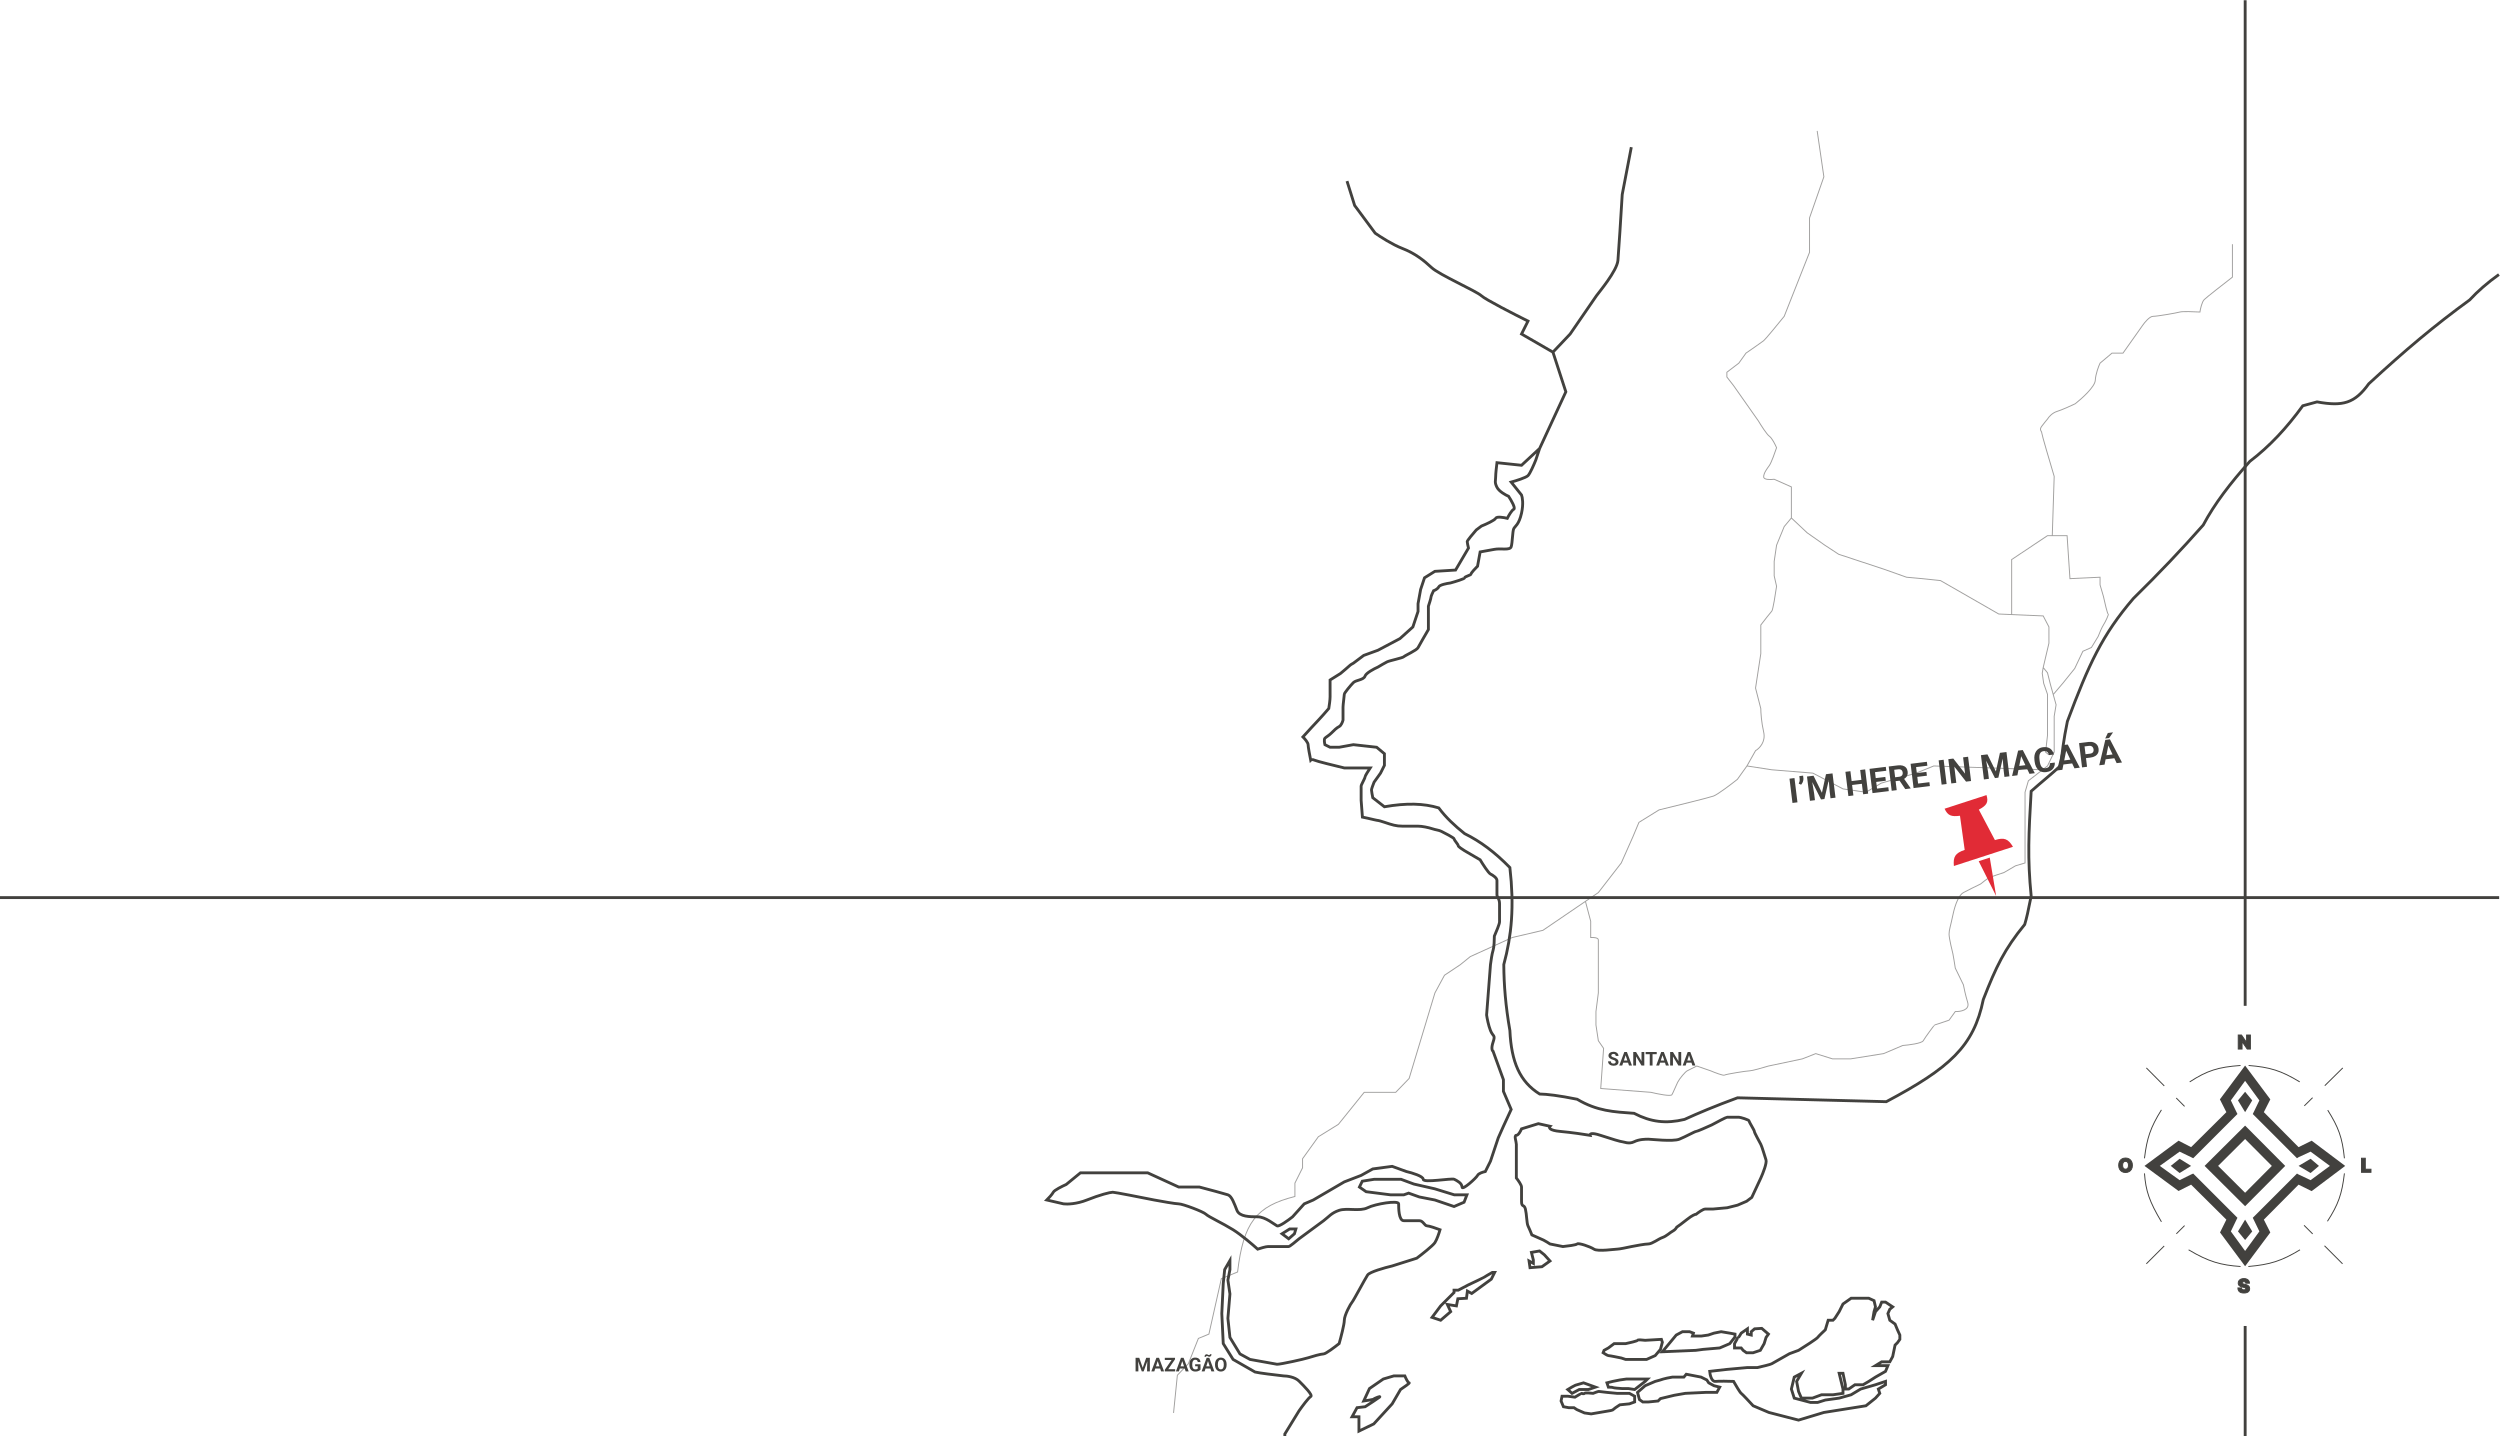 <svg width="2616" height="1503" viewBox="0 0 2616 1503" fill="none" xmlns="http://www.w3.org/2000/svg">
<path d="M2349.34 1502.66V1387.5M2615.11 939.252H1328.05H1167.17H1086.73H724.747H684.527H523.645H443.204H121.441H0M2349.34 0.242V47.193V234.995V281.945V375.846V751.45V1052.5" stroke="#42413E" stroke-width="3"/>
<path d="M1611.07 469.27L1607.01 481.451C1605.21 485.963 1601.06 495.528 1598.89 497.694C1596.73 499.859 1586.26 503.108 1581.3 504.461L1592.13 517.997C1593.03 520.253 1594.29 527.201 1592.13 536.946C1589.42 549.128 1585.36 550.481 1584 553.188C1582.65 555.895 1582.65 568.077 1581.3 572.138C1579.94 576.198 1570.47 573.491 1563.7 574.845C1558.29 575.928 1551.52 577.101 1548.81 577.552L1546.11 592.441C1543.85 594.697 1539.34 599.479 1539.34 600.562C1539.34 601.915 1532.57 603.269 1532.57 604.622C1532.57 605.705 1522.64 608.683 1517.68 610.036C1514.07 610.488 1506.58 611.931 1505.5 614.097C1504.42 616.263 1501.44 617.707 1500.09 618.158C1499.18 619.962 1497.38 623.842 1497.38 624.925C1497.38 626.008 1495.57 631.693 1494.67 634.4V647.935V658.764C1491.51 664.178 1484.93 675.547 1483.84 677.713C1482.49 680.42 1470.31 685.834 1468.95 687.188C1467.6 688.541 1454.07 691.248 1451.36 692.602C1449.19 693.685 1444.14 696.662 1441.88 698.016C1437.82 699.821 1429.43 704.242 1428.35 707.49C1427 711.551 1418.87 711.551 1416.17 714.258C1413.46 716.965 1406.69 725.086 1406.69 726.44C1406.69 727.793 1405.34 737.268 1405.34 739.975C1405.34 742.141 1405.34 749.901 1405.34 753.51C1404.89 755.315 1403.44 759.195 1401.28 760.278C1398.57 761.632 1395.86 764.339 1393.16 767.046C1390.45 769.753 1387.74 771.106 1386.39 772.46C1385.31 773.543 1385.94 777.423 1386.39 779.227L1391.8 781.935H1401.28L1416.17 779.227L1440.53 781.935L1448.65 788.702V800.884L1444.59 809.005L1437.82 818.48C1436.92 820.736 1435.12 825.518 1435.12 826.601C1435.12 827.684 1436.02 832.466 1436.47 834.722L1448.65 844.197C1471.66 840.182 1489.74 840.634 1505.5 845.392C1513.03 855.503 1522.07 863.916 1532.57 872.301C1549.23 880.535 1564.28 891.8 1579.94 907.813C1584.61 948.397 1581.85 978.727 1573.57 1009.33C1573.71 1030.95 1575.49 1052.72 1579.94 1078.36C1581.45 1111.37 1590.4 1131.91 1611.07 1144.78C1618.55 1144.89 1631.37 1146.4 1650.33 1150.25C1671.38 1162.75 1688.71 1163.44 1709.88 1164.98C1727.6 1174.23 1743.36 1175.99 1762.67 1171.35C1776.61 1164.96 1794.85 1157.27 1818.16 1148.74L1973.82 1152.8C2039.82 1117.65 2065.38 1095.08 2075.33 1045.87C2088.79 1011.35 2097.47 993.264 2118.65 967.368C2120.72 960.484 2122.22 953.737 2125.41 937.59C2121.49 897.713 2122.81 872.718 2125.41 827.954C2136.74 817.866 2146.69 810.091 2156.5 800.884C2157.66 788.35 2159.34 773.989 2163.31 754.864C2185.81 694.771 2199.83 664.213 2232.34 626.279C2259.71 599.428 2282.69 575.106 2305.43 549.434C2317.37 527.007 2333.74 505.731 2354.21 482.805C2375.21 466.822 2392.95 447.558 2409.65 424.603L2424.54 420.543C2451.71 425.448 2463.94 422.051 2478.68 401.593C2516.86 366.358 2547.52 340.578 2584.26 313.83C2592.76 304.647 2602.83 295.88 2614.87 287.259M1611.07 469.27L1592.13 486.865L1566.41 484.158C1565.96 487.768 1565.05 495.799 1565.05 499.047C1565.05 503.108 1563.7 504.461 1566.41 509.875C1568.57 514.207 1575.43 517.997 1578.59 519.35C1581.3 523.411 1586.17 531.803 1584 532.885C1581.84 533.968 1578.59 539.653 1577.24 542.36C1573.63 541.458 1566.14 540.194 1565.05 542.36C1563.97 544.526 1554.68 548.677 1550.17 550.481L1544.75 554.542C1541.59 558.151 1535.28 565.641 1535.28 566.724C1535.28 567.806 1536.18 571.687 1536.63 573.491L1523.1 596.501L1501.44 597.855L1490.61 604.622L1486.55 616.804L1483.84 631.693V639.814L1478.43 656.056L1464.89 668.238L1441.88 680.42L1427 685.834L1416.17 693.955C1415.26 694.406 1413.19 695.579 1412.11 696.662C1411.02 697.745 1405.34 702.528 1402.63 704.783L1391.8 711.551C1391.8 712.905 1391.8 716.424 1391.8 719.672C1391.8 723.733 1391.8 725.086 1391.8 729.147C1391.8 732.395 1390.9 738.622 1390.45 741.329C1387.74 744.487 1381.79 751.345 1379.62 753.51C1377.46 755.676 1367.89 766.143 1363.38 771.106C1365.18 772.911 1368.79 777.062 1368.79 779.227C1368.79 781.393 1370.6 790.958 1371.5 795.47C1371.95 795.019 1373.4 794.387 1375.56 795.47C1377.73 796.553 1397.22 801.335 1406.69 803.591H1433.76C1431.96 806.298 1428.35 811.983 1428.35 813.066C1428.35 814.419 1424.29 821.187 1424.29 822.54C1424.29 823.623 1424.29 832.917 1424.29 837.429L1425.64 855.025C1427.9 855.476 1433.49 856.649 1437.82 857.732C1443.24 859.086 1440.53 857.732 1448.65 860.439C1456.77 863.146 1460.83 864.5 1467.6 864.5C1474.37 864.5 1479.78 864.5 1483.84 864.5C1487.9 864.5 1494.67 865.853 1498.73 867.207C1502.79 868.56 1505.5 868.56 1508.21 869.914C1510.91 871.267 1521.74 876.681 1521.74 878.035C1521.74 879.389 1525.8 883.449 1525.8 884.803C1525.8 885.885 1530.31 888.863 1532.57 890.217L1548.81 899.691C1551.52 904.203 1557.48 913.497 1559.64 914.58C1562.35 915.934 1566.41 918.641 1566.41 921.348C1566.41 924.055 1566.41 933.53 1566.41 936.237C1566.41 938.944 1569.12 940.297 1569.12 945.711C1569.12 951.125 1569.12 961.954 1569.12 964.661C1569.12 966.826 1565.51 975.489 1563.7 979.55C1563.7 983.159 1563.43 991.19 1562.35 994.438C1561.26 997.687 1560.09 1005.72 1559.64 1009.33L1555.58 1062.11C1556.03 1065.27 1557.48 1072.94 1559.64 1078.36C1562.35 1085.12 1565.05 1082.42 1562.35 1090.54C1560.18 1097.04 1561.45 1099.56 1562.35 1100.01L1573.18 1129.79V1141.97L1581.3 1160.92L1573.18 1178.52L1567.76 1190.7L1559.64 1215.06L1554.23 1225.89C1551.97 1226.34 1547.19 1227.79 1546.11 1229.95C1544.75 1232.66 1529.86 1246.19 1529.86 1242.13C1529.86 1238.07 1524.45 1235.37 1521.74 1234.01C1519.03 1232.66 1489.26 1238.07 1489.26 1234.01C1489.26 1230.76 1477.53 1227.25 1471.66 1225.89L1456.77 1220.48L1436.47 1223.18L1424.29 1229.95L1406.69 1236.72L1374.21 1255.67L1364.73 1259.73L1352.55 1273.27C1348.04 1276.87 1338.47 1283.82 1336.31 1282.74C1333.6 1281.39 1324.13 1273.27 1316.01 1273.27C1307.88 1273.27 1297.06 1273.26 1294.35 1266.5C1291.64 1259.73 1288.94 1251.61 1284.87 1250.26C1281.63 1249.17 1263.67 1244.39 1255.1 1242.13H1233.44L1200.96 1227.25C1193.74 1227.25 1177.95 1227.25 1172.53 1227.25C1167.12 1227.25 1142.3 1227.25 1130.57 1227.25L1115.68 1239.43C1111.62 1241.23 1103.23 1245.38 1102.15 1247.55C1101.07 1249.71 1097.19 1253.86 1095.38 1255.67L1112.98 1259.73C1116.59 1260.18 1126.51 1260 1137.34 1255.67C1150.88 1250.26 1161.7 1247.55 1164.41 1247.55C1166.58 1247.55 1194.19 1252.96 1207.72 1255.67C1214.94 1257.02 1230.19 1259.73 1233.44 1259.73C1237.5 1259.73 1259.16 1267.85 1261.87 1270.56C1264.57 1273.27 1279.46 1280.03 1290.29 1286.8C1298.95 1292.21 1311.04 1302.59 1316.01 1307.1C1318.71 1306.2 1324.67 1304.4 1326.83 1304.4C1329.54 1304.4 1347.14 1304.4 1348.49 1304.4C1349.57 1304.4 1356.16 1298.98 1359.32 1296.27C1366.09 1291.31 1380.7 1280.57 1385.04 1277.33C1390.45 1273.27 1393.16 1269.2 1401.28 1266.5C1409.4 1263.79 1422.93 1267.85 1431.06 1263.79C1439.18 1259.73 1463.54 1255.67 1463.54 1259.73C1463.54 1263.79 1463.54 1277.33 1468.95 1277.33C1474.37 1277.33 1481.14 1277.33 1485.2 1277.33C1489.26 1277.33 1490.61 1282.74 1493.32 1282.74C1495.48 1282.74 1503.24 1285.45 1506.85 1286.8C1505.95 1289.96 1503.6 1297.09 1501.44 1300.34C1499.27 1303.58 1487.9 1312.52 1482.49 1316.58L1456.77 1324.7C1449.1 1326.5 1433.22 1330.93 1431.06 1334.17C1428.35 1338.23 1416.17 1361.24 1414.81 1362.6C1413.46 1363.95 1406.69 1376.13 1406.69 1381.55C1406.69 1385.88 1403.08 1399.59 1401.28 1405.91C1396.77 1409.52 1387.2 1416.74 1385.04 1416.74C1382.33 1416.74 1372.85 1419.45 1368.79 1420.8C1364.73 1422.15 1340.37 1427.57 1336.31 1427.57L1308 1422.5L1297.5 1416.74L1287 1399.5L1284.87 1379.5L1287 1354L1284.87 1339.5L1287 1328.5V1319L1281.5 1328.5L1280 1343L1278.5 1374.5L1280 1405.91L1290.29 1422.5L1313.3 1435.69C1317.63 1436.77 1334.96 1438.85 1343.08 1439.75C1346.69 1439.75 1354.99 1440.83 1359.32 1445.16C1364.73 1450.58 1374.21 1460.05 1371.5 1461.41C1369.33 1462.49 1362.48 1471.78 1359.32 1476.29L1344.43 1500.56V1502.66M1611.07 469.27L1638.5 410L1625 368.5M1625 368.5L1643 349.5C1651.33 337.333 1668.5 312.3 1670.5 309.5C1673 306 1692 283.5 1693 272.5C1693.8 263.7 1696.33 222.833 1697.5 203.5L1707 154M1625 368.5L1592.13 349.5L1598.89 336C1584.46 328.833 1554.5 313.5 1550.17 309.5C1544.75 304.5 1506 287.5 1498 280C1490 272.5 1480.5 265 1467.5 260C1457.1 256 1444.17 247.667 1439 244L1417.5 215L1409.5 189.5M1609.72 1175.81L1621.9 1178.52C1620.55 1179.87 1620.82 1182.85 1632.73 1183.93C1644.64 1185.01 1658.45 1187.09 1663.86 1187.99C1663.41 1186.64 1664.95 1184.74 1674.69 1187.99C1686.87 1192.05 1696.35 1194.76 1697.7 1194.76C1699.05 1194.76 1704.47 1197.47 1709.88 1194.76C1715.3 1192.05 1722.06 1192.05 1724.77 1192.05C1727.48 1192.05 1750.49 1194.76 1757.26 1192.05C1764.02 1189.35 1773.5 1183.93 1774.85 1183.93C1775.93 1183.93 1786.13 1179.42 1791.09 1177.16C1796.06 1174.46 1806.25 1169.04 1807.34 1169.04C1808.69 1169.04 1818.16 1169.04 1819.52 1169.04C1820.87 1169.04 1830.35 1171.75 1830.35 1173.1C1830.35 1174.46 1835.76 1182.58 1835.76 1183.93C1835.76 1185.29 1841.17 1194.76 1842.53 1197.47C1843.88 1200.17 1846.59 1209.65 1847.94 1213.71C1849.02 1216.96 1844.78 1227.7 1842.53 1232.66L1833.05 1252.96L1827.64 1257.02L1818.16 1261.08L1807.34 1263.79L1792.45 1265.14C1790.64 1265.14 1786.49 1265.14 1784.33 1265.14C1782.16 1265.14 1777.11 1268.75 1774.85 1270.56C1773.95 1270.56 1770.79 1271.64 1765.38 1275.97C1759.96 1280.3 1755.9 1283.19 1754.55 1284.09C1754.1 1285 1752.65 1287.07 1750.49 1288.15C1747.78 1289.51 1743.72 1293.57 1739.66 1294.92C1735.6 1296.27 1728.83 1301.69 1724.77 1301.69C1721.52 1301.69 1711.69 1303.49 1707.18 1304.4C1703.11 1305.3 1694.45 1307.1 1692.29 1307.1C1689.58 1307.1 1671.98 1309.81 1667.92 1307.1C1663.86 1304.4 1651.68 1300.34 1650.33 1301.69C1649.24 1302.77 1639.95 1303.95 1635.44 1304.4L1621.9 1301.69C1620.55 1300.79 1617.3 1298.71 1615.14 1297.63C1612.97 1296.55 1606.11 1293.57 1602.95 1292.21C1602.05 1289.96 1599.98 1284.91 1598.89 1282.74C1597.54 1280.03 1597.54 1270.56 1596.19 1265.14C1594.83 1259.73 1592.13 1263.79 1592.13 1257.02C1592.13 1250.26 1592.13 1244.84 1592.13 1242.13C1592.13 1239.97 1588.52 1234.92 1586.71 1232.66C1586.71 1230.4 1586.71 1224.81 1586.71 1220.48C1586.71 1215.06 1586.71 1206.94 1586.71 1205.59C1586.71 1204.24 1586.71 1200.17 1586.71 1197.47C1586.71 1194.76 1584 1187.99 1586.71 1187.99C1588.88 1187.99 1591.22 1183.48 1592.13 1181.23L1609.72 1175.81ZM1429.5 1247L1455 1250.26H1468.95L1474 1248.5L1485.2 1252.5L1501.44 1255.67L1521.5 1262.5L1532 1258L1535 1250.26H1521.74L1501.44 1244L1479.5 1239L1466 1234.01H1452.5H1438L1425.5 1236L1422.5 1242.13L1429.5 1247ZM1341.5 1291L1349.5 1286H1356L1354.5 1291L1348.49 1296.27L1341.5 1291ZM1507.5 1381.5L1498.5 1378.5L1507.5 1366.5L1521.5 1352.5V1350H1526L1536.5 1344.5C1541.83 1342 1552.6 1336.9 1553 1336.5C1553.4 1336.1 1558.83 1333 1561.5 1331.5H1564L1560.5 1338.5L1540 1353.5L1535.5 1351L1534.5 1358.5L1525.5 1359L1524 1366.5L1514.5 1365L1518 1372.5L1507.5 1381.5ZM1600 1319.5L1601 1326.5L1613.5 1325.5L1621.9 1319.5L1616 1313L1611 1309L1602.5 1310.5L1604.5 1318.5V1322L1600 1319.5ZM1943.5 1358.5H1937L1928.5 1364.5L1924.5 1372.5L1920 1379.5L1918 1381.5H1913L1910 1391.5C1907.83 1393.5 1903.2 1397.9 1902 1399.5C1900.8 1401.1 1888.17 1409.17 1882 1413L1872.5 1416.5C1866.83 1419.67 1855.2 1426.2 1854 1427C1852.8 1427.8 1843.5 1430 1839 1431H1828.5L1806.5 1433L1789 1435C1789.33 1438.67 1791 1445.9 1795 1445.5C1799 1445.1 1809.33 1445.33 1814 1445.5C1816.17 1449.33 1820.8 1457.2 1822 1458C1823.2 1458.8 1830.83 1467 1834.5 1471L1851 1478L1882 1486L1908.5 1478L1952.5 1471L1962.5 1463L1967 1458L1965.5 1453.5L1973 1449V1445.5L1962.5 1449L1947 1453.5L1937 1459.5L1924.5 1463L1910 1465L1902 1467.5H1894.5L1877.5 1463L1874.5 1453.5L1877.5 1441L1885 1437L1880 1445.5L1882 1456L1885 1463H1896.5L1906 1459.5H1918L1928.5 1458V1453.5L1924.5 1437H1928.5L1931 1449V1453.5H1934.5L1941 1449H1949.5L1955.5 1445.5L1962.5 1441L1973 1435L1975.5 1429H1969H1962.5L1969 1425H1975.5H1977.5L1980.5 1419.5L1983 1407.5L1985.5 1405L1988 1401.5V1397L1985.5 1391.5L1983 1385.5L1977.5 1381.5L1975.5 1374.5L1977.5 1370L1980.5 1367.5L1973 1362.5H1969L1967 1367.5L1962.5 1372.5L1959.5 1381.5L1961 1372.5L1962.5 1367.5L1961 1361L1955.5 1358.5H1943.5ZM1822 1410.5L1824 1413L1827.5 1415.5H1834.5L1842 1413L1846 1406L1848 1399.5L1850.5 1396L1843.5 1390L1836 1390.5L1832.5 1393.5V1397L1828.5 1396V1390.5L1822 1395C1821.17 1396.5 1819.4 1399.5 1819 1399.5C1818.6 1399.5 1816.17 1403.83 1815 1406V1410.5H1822ZM1810 1406L1815.5 1399V1396L1810 1395L1801 1393.5L1793.5 1395L1787.5 1397L1780.5 1398H1774.5H1771L1772 1395L1768 1393.5H1760.5L1754 1397L1739.5 1414.5L1774.5 1413L1782 1412L1799.5 1410.5L1810 1406ZM1723 1422.5L1732 1418.5L1737.5 1412L1739.5 1404.5L1738.5 1401.5L1721.5 1402.5C1719 1402.17 1713.9 1401.7 1713.5 1402.5C1713.1 1403.3 1705 1405.17 1701 1406H1697.5H1689L1683 1410.5L1678.5 1413L1677.5 1415.5C1679 1416.5 1682.2 1418.5 1683 1418.5C1683.8 1418.5 1687.33 1419.17 1689 1419.5L1696.5 1421L1701 1422.5H1709.5H1715.5H1723ZM1799.5 1451.5L1796.5 1457H1784.5L1763.5 1458L1752 1460L1737.5 1463.5L1735 1466L1725 1467H1719L1715.5 1464.5L1713.5 1457L1721.5 1450L1732 1445.5C1734.5 1444.83 1739.7 1443.4 1740.5 1443C1741.3 1442.6 1747.17 1441.5 1750 1441H1762L1764.5 1438L1780 1441L1786 1444L1788 1447L1793.5 1450L1799.5 1451.5ZM1710.5 1454L1721.5 1445.5L1724 1443H1702L1695 1444L1687.5 1445.5L1681.5 1447L1683 1451.5C1684.33 1451.5 1687.2 1451.6 1688 1452C1688.8 1452.4 1694.67 1452.83 1697.5 1453H1704L1710.5 1454ZM1705 1458L1710.5 1461V1467L1705 1469L1695 1470L1690.5 1473L1688 1475C1688 1475.17 1687.5 1475.6 1685.5 1476C1683.5 1476.4 1671 1478.5 1665 1479.5L1658 1478.5L1650 1475L1647 1473H1641.5L1636 1472L1633.5 1466L1634.5 1461H1640.5L1648 1462C1650.17 1460.67 1654.6 1458 1655 1458C1655.5 1458 1657 1459 1658 1458C1658.8 1457.2 1664.33 1457.67 1667 1458C1668.67 1457.33 1672.2 1456 1673 1456C1673.8 1456 1679 1456.67 1681.5 1457L1692 1458H1705ZM1669.5 1451.5L1657 1447C1654.67 1447.67 1649.7 1449.1 1648.5 1449.5C1647.3 1449.9 1642.67 1452.67 1640.5 1454L1645 1458L1652.5 1454H1657H1662L1669.5 1451.5ZM1437.5 1490L1456.77 1469L1465.5 1454C1469 1451.67 1475.7 1447 1474.5 1447C1473.3 1447 1471 1442.17 1470 1439.75H1458.5L1447.5 1443L1433 1453L1427 1466C1430.5 1465.5 1437.5 1464.4 1437.5 1464C1437.5 1463.5 1446 1460 1443.5 1462C1441.5 1463.6 1432.67 1469.33 1428.5 1472L1420 1473L1414.81 1482.5H1422V1497.5L1437.5 1490Z" stroke="#42413E" stroke-width="3"/>
<path d="M1228 1478.5L1232 1439L1243.5 1427L1254 1400.5L1265 1396L1278 1338L1295 1331C1301.17 1278.93 1314.73 1262.15 1355 1252V1238L1363 1222V1212.5L1379.5 1189.5L1400.5 1176.5L1427.5 1143H1460.5L1474.5 1128.5L1501.5 1039L1511.5 1020.5L1528 1009.5L1538.5 1001L1582.5 981L1614.5 973.5L1659 943.194M1828 801.5L1818 815.5C1811.5 820.667 1797.4 831.4 1793 833C1788.6 834.6 1753.17 843.333 1736 847.5L1715 860.5L1708.5 876L1696.5 903L1672.5 934L1659 943.194M1828 801.5L1837 785.5C1840.83 783.333 1847.9 776.4 1845.5 766C1843.1 755.6 1842.5 745.333 1842.5 741.5L1837 720L1842.5 684V654C1845.83 649.667 1852.8 640.7 1854 639.5C1855.2 638.3 1857.83 621.667 1859 613.5L1856.5 602.5V587.5L1859 570.5L1867 551L1874.5 542M1828 801.5L1854 805.5L1897 809L1928.5 825.5L1952.5 829L1968.5 819.5L2005 809L2023.5 801.5L2137.34 805.5M1874.5 542V528.5V509.5L1856.5 501.5C1852.83 502 1845.5 502.2 1845.5 499C1845.5 495 1849 490.5 1851.5 487C1853.5 484.2 1857.33 473.5 1859 468.5C1857.67 465.333 1854.3 458.5 1851.5 456.5C1848.7 454.5 1842.67 445 1840 440.5L1814 403.5L1807 394.5V389.5L1819.5 380L1827 369.5C1832.33 365.833 1843.5 358.1 1845.5 356.5C1847.5 354.9 1860.67 338.833 1867 331L1893.5 264V228L1908.5 185L1901.5 137M1874.5 542L1891 557.5L1909.5 570.5L1924 580L1971 595.5L1995 604L2011.5 605.5L2030.5 607.5L2091.5 642.5L2105 643.081M2138 698.5L2144 673V656L2138 644.5L2105 643.081M2138 698.5L2142.5 704L2145.5 716L2148.5 726.75M2138 698.5L2137 704.5L2138.5 715L2142.5 726.5C2142.5 731.167 2142.5 741.6 2142.5 746C2142.5 750.4 2142.5 763.5 2142.5 769.5L2140.5 787L2143.5 789.5L2149.5 787M2149.5 787V749.5L2151.5 737.5L2148.5 726.75M2149.5 787L2142.5 801.5L2137.34 805.5M2148.5 726.75L2158.5 715L2171 699.5L2179.5 681.5L2188.5 677.5L2195.5 666C2196.67 663 2199.4 656.4 2201 654C2203 651 2207 642.5 2206 642.5C2205.2 642.5 2202.33 630.167 2201 624L2197.5 612V604L2166 605.5L2163 560.5H2147.5M2105 643.081V585.5L2142.5 560.5H2147.5M2147.5 560.5L2149.5 498.5C2145.17 484 2136.5 454.6 2136.5 453C2136.5 451 2133.5 450 2136.5 446C2138.9 442.8 2141.5 439.667 2142.5 438.5C2143.67 436.5 2147.3 432.1 2152.5 430.5C2157.7 428.9 2167.33 424.5 2171.5 422.5C2178.33 417.167 2192.1 404.8 2192.5 398C2192.9 391.2 2196 383.167 2197.5 380L2210 369.5H2221.5L2242 340.5C2244.17 337.333 2249.4 331 2253 331C2257.5 331 2277.5 327.5 2281 326.5C2283.8 325.7 2296.17 326.167 2302 326.5C2302.5 323.167 2304.1 315.9 2306.5 313.5C2308.9 311.1 2327.17 296.833 2336 290V275V255.5M1659 943.194L1664.5 964V981C1667.17 980.833 1672.5 981.1 1672.5 983.5C1672.5 985.9 1672.5 998.167 1672.5 1004V1039L1670 1058.5V1072.5L1672.5 1089L1678 1097L1675 1139L1727.5 1143C1734.33 1144.67 1748.3 1147.5 1749.5 1145.5C1751 1143 1753.5 1136.5 1755.5 1132.5C1757.5 1128.5 1763.5 1121.5 1765.5 1120.5C1767.1 1119.7 1772.83 1116.83 1775.5 1115.5L1790 1120.5C1794.33 1122.33 1803.3 1125.8 1804.5 1125C1806 1124 1828 1120.5 1831 1120.5C1833.4 1120.5 1845 1117.17 1850.5 1115.5L1886 1108L1900 1102.5L1917.5 1108H1936.5L1971 1102.5L1991 1094C1997.5 1093.5 2010.9 1091.8 2012.5 1089C2014.5 1085.5 2024 1072.5 2024.5 1072.5C2024.9 1072.5 2034.67 1069.17 2039.5 1067.5L2046 1058.5C2051.33 1058.67 2061.4 1057 2059 1049C2056.6 1041 2055 1033.33 2054.5 1030.5L2046 1013C2045.33 1008.67 2043.9 999.6 2043.5 998C2043 996 2039.5 982 2039.5 977.5C2039.5 973 2041 969.5 2043.5 957.5C2046 945.5 2050 936.5 2054.5 934C2058.1 932 2068 927.167 2072.5 925C2074.5 923.333 2079.1 919.7 2081.5 918.5C2083.9 917.3 2092.83 914.333 2097 913L2109 906L2119 903C2119 897.333 2119 885 2119 881C2119 877 2119 844.667 2119 829L2122.5 817L2137.34 805.5" stroke="#42413E" stroke-opacity="0.5"/>
<path d="M2354.83 1083V1097.74H2351.49L2346.17 1090H2346.08V1097.74H2342.08V1083H2345.47L2350.72 1090.72H2350.83V1083H2354.83Z" fill="#42413E"/>
<path d="M2350.02 1342.71C2349.99 1342.23 2349.81 1341.86 2349.48 1341.59C2349.17 1341.32 2348.68 1341.19 2348.04 1341.19C2347.62 1341.19 2347.29 1341.24 2347.02 1341.34C2346.76 1341.43 2346.57 1341.57 2346.45 1341.73C2346.32 1341.9 2346.26 1342.09 2346.25 1342.31C2346.24 1342.49 2346.27 1342.65 2346.35 1342.79C2346.42 1342.93 2346.54 1343.06 2346.71 1343.17C2346.87 1343.28 2347.08 1343.38 2347.33 1343.48C2347.59 1343.57 2347.89 1343.65 2348.24 1343.72L2349.45 1343.98C2350.26 1344.15 2350.96 1344.38 2351.54 1344.66C2352.12 1344.95 2352.6 1345.28 2352.97 1345.66C2353.34 1346.04 2353.61 1346.47 2353.78 1346.95C2353.96 1347.42 2354.05 1347.94 2354.06 1348.5C2354.05 1349.47 2353.81 1350.29 2353.33 1350.96C2352.85 1351.63 2352.16 1352.15 2351.27 1352.5C2350.38 1352.85 2349.31 1353.02 2348.07 1353.02C2346.78 1353.02 2345.67 1352.83 2344.71 1352.45C2343.76 1352.07 2343.02 1351.49 2342.49 1350.7C2341.97 1349.91 2341.71 1348.9 2341.7 1347.67H2345.5C2345.53 1348.12 2345.64 1348.5 2345.84 1348.8C2346.04 1349.11 2346.33 1349.34 2346.69 1349.5C2347.06 1349.66 2347.5 1349.74 2348.01 1349.74C2348.44 1349.74 2348.79 1349.69 2349.08 1349.58C2349.37 1349.48 2349.59 1349.33 2349.74 1349.14C2349.88 1348.95 2349.96 1348.74 2349.97 1348.5C2349.96 1348.28 2349.89 1348.08 2349.74 1347.91C2349.6 1347.74 2349.37 1347.58 2349.05 1347.45C2348.73 1347.31 2348.3 1347.18 2347.75 1347.06L2346.28 1346.74C2344.97 1346.46 2343.95 1345.99 2343.19 1345.33C2342.44 1344.66 2342.07 1343.75 2342.08 1342.6C2342.07 1341.66 2342.32 1340.84 2342.82 1340.14C2343.33 1339.44 2344.04 1338.89 2344.93 1338.49C2345.84 1338.1 2346.87 1337.9 2348.04 1337.9C2349.23 1337.9 2350.26 1338.1 2351.13 1338.5C2351.99 1338.9 2352.66 1339.46 2353.13 1340.19C2353.61 1340.91 2353.85 1341.75 2353.85 1342.71H2350.02Z" fill="#42413E"/>
<path d="M2471.04 1226.7V1211.96H2475.04V1223.48H2481V1226.7H2471.04Z" fill="#42413E"/>
<path d="M2231.34 1219.33C2231.34 1220.97 2231.02 1222.36 2230.38 1223.49C2229.75 1224.61 2228.88 1225.46 2227.8 1226.04C2226.71 1226.62 2225.5 1226.91 2224.17 1226.91C2222.83 1226.91 2221.61 1226.62 2220.53 1226.04C2219.45 1225.45 2218.59 1224.6 2217.95 1223.47C2217.32 1222.34 2217 1220.96 2217 1219.33C2217 1217.69 2217.32 1216.31 2217.95 1215.19C2218.59 1214.06 2219.45 1213.21 2220.53 1212.63C2221.61 1212.05 2222.83 1211.76 2224.17 1211.76C2225.5 1211.76 2226.71 1212.05 2227.8 1212.63C2228.88 1213.21 2229.75 1214.06 2230.38 1215.19C2231.02 1216.31 2231.34 1217.69 2231.34 1219.33ZM2227.22 1219.33C2227.22 1218.45 2227.11 1217.71 2226.87 1217.1C2226.64 1216.49 2226.3 1216.03 2225.84 1215.72C2225.39 1215.4 2224.83 1215.24 2224.17 1215.24C2223.51 1215.24 2222.95 1215.4 2222.49 1215.72C2222.04 1216.03 2221.7 1216.49 2221.46 1217.1C2221.23 1217.71 2221.12 1218.45 2221.12 1219.33C2221.12 1220.22 2221.23 1220.96 2221.46 1221.57C2221.7 1222.18 2222.04 1222.64 2222.49 1222.95C2222.95 1223.27 2223.51 1223.42 2224.17 1223.42C2224.83 1223.42 2225.39 1223.27 2225.84 1222.95C2226.3 1222.64 2226.64 1222.18 2226.87 1221.57C2227.11 1220.96 2227.22 1220.22 2227.22 1219.33Z" fill="#42413E"/>
<path d="M2291.29 1132.1C2309.61 1120.18 2321.32 1116.57 2344.5 1114.92M2352.95 1114.92C2375.17 1116.7 2386.95 1120.23 2406.45 1132.1M2435.73 1161.66C2446.84 1179.37 2451.06 1190.23 2453.19 1212.06M2453.19 1227.83C2450.67 1249.43 2446.78 1260.41 2435.45 1277.95M2406.73 1307.8C2387.44 1319.45 2375.6 1323.26 2352.67 1325.26M2344.5 1325.26C2324.08 1323.84 2311.22 1320.39 2290.16 1307.8M2261.72 1278.51C2249.1 1257.26 2245.31 1246.18 2243.98 1227.83M2243.98 1212.06C2246.53 1190.81 2250.31 1179.68 2261.72 1161.38M2410.96 1282.17L2419.97 1291.18M2451.22 1322.44L2432.36 1303.57M2285.94 1157.72L2277.21 1148.93M2245.95 1117.45L2264.69 1136.32M2411.24 1157.16L2419.9 1148.62M2451.5 1117.45L2432.64 1136.06M2245.95 1322.44L2264.62 1303.77M2285.94 1282.46L2277.35 1291.05M2354.83 1083V1097.74H2351.49L2346.17 1090H2346.08V1097.74H2342.08V1083H2345.47L2350.72 1090.72H2350.83V1083H2354.83ZM2350.02 1342.71C2349.99 1342.23 2349.81 1341.86 2349.48 1341.59C2349.17 1341.32 2348.68 1341.19 2348.04 1341.19C2347.62 1341.19 2347.29 1341.24 2347.02 1341.34C2346.76 1341.43 2346.57 1341.57 2346.45 1341.73C2346.32 1341.9 2346.26 1342.09 2346.25 1342.31C2346.24 1342.49 2346.27 1342.65 2346.35 1342.79C2346.42 1342.93 2346.54 1343.06 2346.71 1343.17C2346.87 1343.28 2347.08 1343.38 2347.33 1343.48C2347.59 1343.57 2347.89 1343.65 2348.24 1343.72L2349.45 1343.98C2350.26 1344.15 2350.96 1344.38 2351.54 1344.66C2352.12 1344.95 2352.6 1345.28 2352.97 1345.66C2353.34 1346.04 2353.61 1346.47 2353.78 1346.95C2353.96 1347.42 2354.05 1347.94 2354.06 1348.5C2354.05 1349.47 2353.81 1350.29 2353.33 1350.96C2352.85 1351.63 2352.16 1352.15 2351.27 1352.5C2350.38 1352.85 2349.31 1353.02 2348.07 1353.02C2346.78 1353.02 2345.67 1352.83 2344.71 1352.45C2343.76 1352.07 2343.02 1351.49 2342.49 1350.7C2341.97 1349.91 2341.71 1348.9 2341.7 1347.67H2345.5C2345.53 1348.12 2345.64 1348.5 2345.84 1348.8C2346.04 1349.11 2346.33 1349.34 2346.69 1349.5C2347.06 1349.66 2347.5 1349.74 2348.01 1349.74C2348.44 1349.74 2348.79 1349.69 2349.08 1349.58C2349.37 1349.48 2349.59 1349.33 2349.74 1349.14C2349.88 1348.95 2349.96 1348.74 2349.97 1348.5C2349.96 1348.28 2349.89 1348.08 2349.74 1347.91C2349.6 1347.74 2349.37 1347.58 2349.05 1347.45C2348.73 1347.31 2348.3 1347.18 2347.75 1347.06L2346.28 1346.74C2344.97 1346.46 2343.95 1345.99 2343.19 1345.33C2342.44 1344.66 2342.07 1343.75 2342.08 1342.6C2342.07 1341.66 2342.32 1340.84 2342.82 1340.14C2343.33 1339.44 2344.04 1338.89 2344.93 1338.49C2345.84 1338.1 2346.87 1337.9 2348.04 1337.9C2349.23 1337.9 2350.26 1338.1 2351.13 1338.5C2351.99 1338.9 2352.66 1339.46 2353.13 1340.19C2353.61 1340.91 2353.85 1341.75 2353.85 1342.71H2350.02ZM2471.04 1226.7V1211.96H2475.04V1223.48H2481V1226.7H2471.04ZM2231.34 1219.33C2231.34 1220.97 2231.02 1222.36 2230.38 1223.49C2229.75 1224.61 2228.88 1225.46 2227.8 1226.04C2226.71 1226.62 2225.5 1226.91 2224.17 1226.91C2222.83 1226.91 2221.61 1226.62 2220.53 1226.04C2219.45 1225.45 2218.59 1224.6 2217.95 1223.47C2217.32 1222.34 2217 1220.96 2217 1219.33C2217 1217.69 2217.32 1216.31 2217.95 1215.19C2218.59 1214.06 2219.45 1213.21 2220.53 1212.63C2221.61 1212.05 2222.83 1211.76 2224.17 1211.76C2225.5 1211.76 2226.71 1212.05 2227.8 1212.63C2228.88 1213.21 2229.75 1214.06 2230.38 1215.19C2231.02 1216.31 2231.34 1217.69 2231.34 1219.33ZM2227.22 1219.33C2227.22 1218.45 2227.11 1217.71 2226.87 1217.1C2226.64 1216.49 2226.3 1216.03 2225.84 1215.72C2225.39 1215.4 2224.83 1215.24 2224.17 1215.24C2223.51 1215.24 2222.95 1215.4 2222.49 1215.72C2222.04 1216.03 2221.7 1216.49 2221.46 1217.1C2221.23 1217.71 2221.12 1218.45 2221.12 1219.33C2221.12 1220.22 2221.23 1220.96 2221.46 1221.57C2221.7 1222.18 2222.04 1222.64 2222.49 1222.95C2222.95 1223.27 2223.51 1223.42 2224.17 1223.42C2224.83 1223.42 2225.39 1223.27 2225.84 1222.95C2226.3 1222.64 2226.64 1222.18 2226.87 1221.57C2227.11 1220.96 2227.22 1220.22 2227.22 1219.33Z" stroke="#42413E"/>
<path d="M2280.75 1227.46L2271.43 1220L2280.75 1212.54L2292.77 1220L2280.75 1227.46Z" fill="#42413E"/>
<path fill-rule="evenodd" clip-rule="evenodd" d="M2358.26 1253.15L2382.31 1228.98L2383.27 1228.01L2391.24 1220L2383.27 1211.99L2382.17 1210.88L2358.26 1186.85L2357.29 1185.88L2349.28 1177.83L2341.26 1185.8L2340.3 1186.76L2316.06 1210.88L2314.95 1211.99L2306.9 1220L2314.95 1228.01L2315.92 1228.98L2340.3 1253.24L2341.26 1254.2L2349.28 1262.17L2357.29 1254.12L2358.26 1253.15ZM2368.32 1228.98L2358.26 1239.09L2357.29 1240.06L2349.28 1248.12L2341.26 1240.14L2340.3 1239.18L2330.05 1228.98L2329.08 1228.01L2321.02 1220L2329.08 1211.99L2330.19 1210.88L2340.3 1200.82L2341.26 1199.86L2349.28 1191.88L2357.29 1199.94L2358.26 1200.91L2368.18 1210.88L2369.28 1211.99L2377.25 1220L2369.28 1228.01L2368.32 1228.98Z" fill="#42413E"/>
<path d="M2349.28 1297.57L2356.74 1288.53L2349.28 1276.23L2341.82 1288.53L2349.28 1297.57Z" fill="#42413E"/>
<path d="M2405.23 1220L2417.8 1227.46L2426.57 1220L2417.8 1212.54L2405.23 1220Z" fill="#42413E"/>
<path fill-rule="evenodd" clip-rule="evenodd" d="M2405.23 1200.38L2368.89 1163.77L2375.66 1150.37L2349.28 1115L2322.89 1150.37L2329.66 1163.77L2292.77 1200.38L2279.64 1193.61L2244 1220L2279.64 1246.25L2292.77 1239.62L2329.66 1276.23L2323.03 1289.63L2349.28 1325L2375.66 1289.63L2368.89 1276.23L2405.23 1239.62L2418.91 1246.39L2454 1220L2418.91 1193.61L2405.23 1200.38ZM2358.26 1163.77L2357.29 1165.7L2358.26 1166.67L2402.47 1210.88L2403.57 1211.99L2405.23 1210.88L2417.8 1205.08L2438 1220L2417.8 1234.92L2405.23 1228.98L2403.57 1228.01L2402.61 1228.98L2358.26 1273.33L2357.29 1274.3L2358.26 1276.23L2364.2 1288.53L2349.28 1309L2334.36 1288.53L2340.3 1276.23L2341.26 1274.3L2340.3 1273.33L2295.95 1228.98L2294.98 1228.01L2292.77 1228.98L2280.75 1234.92L2260 1220L2280.75 1205.08L2292.77 1210.88L2294.98 1211.99L2296.09 1210.88L2340.3 1166.67L2341.26 1165.7L2340.3 1163.77L2334.36 1151.47L2349.28 1131L2364.2 1151.47L2358.26 1163.77Z" fill="#42413E"/>
<path d="M2349.28 1142.43L2356.74 1151.47L2349.28 1163.77L2341.82 1151.47L2349.28 1142.43Z" fill="#42413E"/>
<path d="M2070.51 901.165L2076.3 899.284L2082.09 897.402L2088.76 937.615L2070.51 901.165Z" fill="#E12B36"/>
<path d="M2034.81 846.225L2078.68 831.968C2080.84 839.288 2079.25 842.67 2070.65 847.202L2087.49 879.058C2097.28 876.023 2101.34 877.719 2106.37 886.089L2044.55 906.175C2043.67 896.615 2045.78 892.725 2055.85 889.339L2050.91 853.614C2042.18 854.708 2038.23 853.781 2034.81 846.225Z" fill="#E12B36"/>
<path d="M1877.74 814.166L1880.86 839.569L1875.64 840.209L1872.52 814.806L1877.74 814.166ZM1886.74 811.643L1887.07 814.295C1887.16 815.051 1887.11 815.848 1886.92 816.686C1886.74 817.523 1886.45 818.332 1886.07 819.111C1885.68 819.879 1885.23 820.548 1884.72 821.119L1882.2 820.047C1882.54 819.308 1882.82 818.518 1883.02 817.679C1883.22 816.827 1883.26 815.867 1883.13 814.797L1882.8 812.127L1886.74 811.643ZM1893.23 812.263L1897.66 811.719L1906.48 829.569L1910.71 810.117L1915.14 809.573L1909.08 836.102L1905.53 836.539L1893.23 812.263ZM1890.84 812.557L1895.25 812.015L1898.29 830.096L1899.17 837.319L1893.96 837.96L1890.84 812.557ZM1913.12 809.821L1917.55 809.277L1920.67 834.68L1915.44 835.323L1914.55 828.1L1913.12 809.821ZM1949.25 815.887L1949.75 819.97L1936.49 821.598L1935.99 817.515L1949.25 815.887ZM1936.27 806.978L1939.39 832.381L1934.16 833.024L1931.04 807.621L1936.27 806.978ZM1951.71 805.082L1954.83 830.485L1949.61 831.126L1946.5 805.723L1951.71 805.082ZM1975.93 823.751L1976.43 827.833L1962.91 829.494L1962.41 825.411L1975.93 823.751ZM1961.5 803.881L1964.62 829.284L1959.38 829.926L1956.27 804.523L1961.5 803.881ZM1972.82 812.993L1973.31 816.971L1961.55 818.415L1961.06 814.437L1972.82 812.993ZM1973.29 802.433L1973.8 806.533L1960.29 808.191L1959.79 804.091L1973.29 802.433ZM1976.36 802.055L1985.84 800.892C1987.78 800.654 1989.49 800.74 1990.95 801.15C1992.43 801.559 1993.62 802.286 1994.52 803.334C1995.41 804.381 1995.96 805.736 1996.17 807.399C1996.33 808.76 1996.24 809.957 1995.9 810.992C1995.56 812.013 1995.02 812.9 1994.26 813.655C1993.51 814.396 1992.6 815.027 1991.53 815.548L1989.98 816.623L1981.75 817.635L1981.21 813.556L1987.34 812.804C1988.26 812.692 1989 812.435 1989.56 812.035C1990.13 811.635 1990.52 811.126 1990.76 810.507C1991 809.887 1991.07 809.193 1990.98 808.426C1990.88 807.611 1990.64 806.926 1990.27 806.37C1989.89 805.814 1989.38 805.417 1988.72 805.178C1988.07 804.94 1987.27 804.878 1986.34 804.992L1982.1 805.513L1984.72 826.816L1979.48 827.458L1976.36 802.055ZM1993.69 825.715L1986.5 815.103L1992.03 814.389L1999.26 824.783L1999.29 825.027L1993.69 825.715ZM2018.92 818.472L2019.42 822.555L2005.9 824.215L2005.4 820.133L2018.92 818.472ZM2004.49 798.602L2007.61 824.005L2002.37 824.648L1999.26 799.245L2004.49 798.602ZM2015.81 807.714L2016.3 811.692L2004.54 813.136L2004.05 809.158L2015.81 807.714ZM2016.28 797.154L2016.79 801.254L2003.28 802.912L2002.78 798.812L2016.28 797.154ZM2033.82 795.001L2036.94 820.404L2031.72 821.045L2028.6 795.642L2033.82 795.001ZM2059.4 791.861L2062.51 817.264L2057.28 817.906L2044.98 802.131L2047.07 819.159L2041.84 819.802L2038.72 794.399L2043.95 793.756L2056.27 809.547L2054.18 792.501L2059.4 791.861ZM2075.24 789.915L2079.67 789.371L2088.48 807.221L2092.72 787.769L2097.15 787.225L2091.09 813.755L2087.53 814.192L2075.24 789.915ZM2072.85 790.209L2077.26 789.667L2080.3 807.748L2081.18 814.971L2075.97 815.612L2072.85 790.209ZM2095.13 787.473L2099.56 786.929L2102.68 812.332L2097.44 812.975L2096.56 805.752L2095.13 787.473ZM2115.32 789.403L2111 811.31L2105.43 811.994L2111.75 785.432L2115.3 784.997L2115.32 789.403ZM2123.65 809.757L2114.14 789.549L2113.05 785.273L2116.62 784.834L2129.23 809.072L2123.65 809.757ZM2122.17 800.339L2122.68 804.439L2109.26 806.087L2108.76 801.987L2122.17 800.339ZM2144.96 798.586L2150.18 797.946C2150.29 799.668 2150 801.244 2149.33 802.673C2148.66 804.1 2147.63 805.277 2146.24 806.205C2144.85 807.13 2143.12 807.721 2141.03 807.977C2139.41 808.177 2137.91 808.077 2136.55 807.677C2135.19 807.266 2133.99 806.587 2132.94 805.641C2131.9 804.694 2131.05 803.5 2130.39 802.058C2129.73 800.616 2129.28 798.965 2129.06 797.104L2128.84 795.341C2128.61 793.48 2128.65 791.77 2128.95 790.209C2129.27 788.636 2129.82 787.263 2130.61 786.092C2131.41 784.919 2132.42 783.969 2133.64 783.24C2134.86 782.512 2136.27 782.05 2137.86 781.854C2139.98 781.594 2141.81 781.759 2143.36 782.348C2144.92 782.936 2146.18 783.855 2147.15 785.106C2148.13 786.355 2148.81 787.83 2149.18 789.532L2143.95 790.174C2143.77 789.158 2143.46 788.316 2143.02 787.65C2142.58 786.971 2141.99 786.496 2141.23 786.222C2140.49 785.936 2139.54 785.864 2138.37 786.007C2137.5 786.114 2136.76 786.37 2136.15 786.776C2135.54 787.181 2135.05 787.743 2134.69 788.46C2134.33 789.177 2134.1 790.056 2134 791.095C2133.92 792.121 2133.96 793.308 2134.12 794.657L2134.34 796.455C2134.5 797.769 2134.74 798.914 2135.07 799.89C2135.38 800.854 2135.79 801.655 2136.28 802.291C2136.78 802.914 2137.38 803.36 2138.07 803.629C2138.78 803.885 2139.6 803.956 2140.53 803.842C2141.62 803.708 2142.5 803.422 2143.17 802.986C2143.83 802.55 2144.31 801.966 2144.6 801.234C2144.9 800.501 2145.02 799.618 2144.96 798.586ZM2162.4 783.624L2158.07 805.531L2152.51 806.214L2158.83 779.652L2162.37 779.217L2162.4 783.624ZM2170.72 803.977L2161.21 783.769L2160.12 779.493L2163.69 779.054L2176.3 803.292L2170.72 803.977ZM2169.25 794.56L2169.75 798.66L2156.33 800.307L2155.83 796.207L2169.25 794.56ZM2187.44 792.733L2180.97 793.528L2180.47 789.445L2186.94 788.65C2187.94 788.528 2188.73 788.265 2189.32 787.862C2189.91 787.448 2190.31 786.926 2190.53 786.297C2190.75 785.668 2190.81 784.981 2190.72 784.237C2190.63 783.481 2190.39 782.795 2190.02 782.179C2189.65 781.564 2189.13 781.097 2188.45 780.778C2187.78 780.46 2186.94 780.362 2185.94 780.485L2181.28 781.057L2183.89 802.36L2178.66 803.003L2175.54 777.6L2185.43 776.385C2187.42 776.141 2189.17 776.292 2190.68 776.839C2192.2 777.373 2193.41 778.222 2194.32 779.385C2195.23 780.548 2195.78 781.938 2195.98 783.555C2196.18 785.195 2195.98 786.661 2195.37 787.951C2194.76 789.242 2193.78 790.301 2192.43 791.128C2191.09 791.954 2189.43 792.489 2187.44 792.733ZM2206.54 778.204L2202.21 800.111L2196.65 800.794L2202.97 774.232L2206.51 773.797L2206.54 778.204ZM2214.86 798.558L2205.35 778.349L2204.26 774.074L2207.84 773.634L2220.45 797.872L2214.86 798.558ZM2213.39 789.14L2213.89 793.24L2200.47 794.887L2199.97 790.787L2213.39 789.14ZM2202.88 772.791L2205.64 766.997L2211.1 766.327L2206.96 772.289L2202.88 772.791Z" fill="#42413E"/>
<path d="M1690.67 1111.28C1690.67 1111.03 1690.63 1110.8 1690.55 1110.6C1690.48 1110.39 1690.35 1110.2 1690.14 1110.03C1689.94 1109.85 1689.66 1109.68 1689.29 1109.51C1688.93 1109.34 1688.46 1109.17 1687.88 1108.98C1687.23 1108.78 1686.62 1108.54 1686.04 1108.28C1685.47 1108.02 1684.96 1107.72 1684.52 1107.37C1684.08 1107.02 1683.74 1106.61 1683.48 1106.15C1683.24 1105.69 1683.11 1105.15 1683.11 1104.54C1683.11 1103.95 1683.24 1103.41 1683.5 1102.93C1683.76 1102.44 1684.13 1102.02 1684.6 1101.68C1685.07 1101.33 1685.62 1101.06 1686.26 1100.87C1686.9 1100.68 1687.61 1100.59 1688.38 1100.59C1689.43 1100.59 1690.34 1100.77 1691.12 1101.15C1691.9 1101.53 1692.51 1102.05 1692.94 1102.71C1693.37 1103.36 1693.59 1104.11 1693.59 1104.96H1690.68C1690.68 1104.54 1690.59 1104.18 1690.42 1103.87C1690.25 1103.55 1689.99 1103.3 1689.64 1103.12C1689.29 1102.93 1688.86 1102.84 1688.33 1102.84C1687.82 1102.84 1687.4 1102.92 1687.06 1103.08C1686.72 1103.23 1686.47 1103.43 1686.3 1103.69C1686.13 1103.95 1686.04 1104.23 1686.04 1104.55C1686.04 1104.79 1686.1 1105.01 1686.22 1105.21C1686.34 1105.4 1686.52 1105.58 1686.77 1105.75C1687.01 1105.92 1687.3 1106.08 1687.65 1106.23C1688.01 1106.38 1688.41 1106.53 1688.88 1106.67C1689.65 1106.9 1690.33 1107.17 1690.92 1107.46C1691.51 1107.75 1692 1108.08 1692.4 1108.45C1692.8 1108.81 1693.1 1109.23 1693.3 1109.69C1693.5 1110.15 1693.6 1110.67 1693.6 1111.26C1693.6 1111.88 1693.48 1112.43 1693.24 1112.92C1693 1113.41 1692.65 1113.82 1692.2 1114.16C1691.74 1114.5 1691.2 1114.76 1690.56 1114.93C1689.93 1115.11 1689.23 1115.2 1688.45 1115.2C1687.74 1115.2 1687.05 1115.1 1686.37 1114.92C1685.68 1114.73 1685.06 1114.45 1684.5 1114.07C1683.95 1113.69 1683.5 1113.21 1683.17 1112.63C1682.84 1112.04 1682.67 1111.35 1682.67 1110.55H1685.61C1685.61 1110.99 1685.68 1111.36 1685.82 1111.67C1685.96 1111.98 1686.15 1112.22 1686.39 1112.41C1686.65 1112.6 1686.95 1112.74 1687.29 1112.82C1687.64 1112.91 1688.03 1112.95 1688.45 1112.95C1688.95 1112.95 1689.37 1112.88 1689.7 1112.73C1690.03 1112.59 1690.27 1112.39 1690.43 1112.14C1690.59 1111.88 1690.67 1111.6 1690.67 1111.28ZM1701.38 1103.21L1697.51 1115H1694.39L1699.68 1100.78H1701.66L1701.38 1103.21ZM1704.59 1115L1700.71 1103.21L1700.4 1100.78H1702.4L1707.71 1115H1704.59ZM1704.41 1109.71V1112H1696.9V1109.71H1704.41ZM1720.6 1100.78V1115H1717.67L1711.96 1105.47V1115H1709.03V1100.78H1711.96L1717.68 1110.32V1100.78H1720.6ZM1729.22 1100.78V1115H1726.3V1100.78H1729.22ZM1733.59 1100.78V1103.08H1721.99V1100.78H1733.59ZM1739.99 1103.21L1736.12 1115H1733.01L1738.29 1100.78H1740.27L1739.99 1103.21ZM1743.2 1115L1739.32 1103.21L1739.01 1100.78H1741.01L1746.33 1115H1743.2ZM1743.03 1109.71V1112H1735.52V1109.71H1743.03ZM1759.22 1100.78V1115H1756.29L1750.57 1105.47V1115H1747.64V1100.78H1750.57L1756.3 1110.32V1100.78H1759.22ZM1767.72 1103.21L1763.86 1115H1760.74L1766.02 1100.78H1768.01L1767.72 1103.21ZM1770.94 1115L1767.06 1103.21L1766.75 1100.78H1768.75L1774.06 1115H1770.94ZM1770.76 1109.71V1112H1763.25V1109.71H1770.76Z" fill="#42413E"/>
<path d="M1189.61 1420.78H1192.09L1195.74 1431.22L1199.39 1420.78H1201.87L1196.74 1435H1194.74L1189.61 1420.78ZM1188.27 1420.78H1190.74L1191.19 1430.96V1435H1188.27V1420.78ZM1200.74 1420.78H1203.22V1435H1200.29V1430.96L1200.74 1420.78ZM1211.75 1423.21L1207.88 1435H1204.76L1210.05 1420.78H1212.03L1211.75 1423.21ZM1214.96 1435L1211.08 1423.21L1210.77 1420.78H1212.77L1218.08 1435H1214.96ZM1214.78 1429.71V1432H1207.27V1429.71H1214.78ZM1229.69 1432.71V1435H1219.61V1432.71H1229.69ZM1229.54 1422.41L1220.91 1435H1218.85V1433.32L1227.55 1420.78H1229.54V1422.41ZM1228.53 1420.78V1423.08H1218.86V1420.78H1228.53ZM1237.47 1423.21L1233.6 1435H1230.49L1235.77 1420.78H1237.75L1237.47 1423.21ZM1240.68 1435L1236.8 1423.21L1236.49 1420.78H1238.49L1243.81 1435H1240.68ZM1240.51 1429.71V1432H1233V1429.71H1240.51ZM1256.22 1427.57V1433.2C1256 1433.47 1255.66 1433.76 1255.19 1434.07C1254.73 1434.38 1254.14 1434.64 1253.41 1434.86C1252.68 1435.08 1251.79 1435.2 1250.76 1435.2C1249.84 1435.2 1249.01 1435.05 1248.25 1434.75C1247.49 1434.44 1246.84 1433.99 1246.3 1433.41C1245.76 1432.82 1245.34 1432.11 1245.05 1431.26C1244.75 1430.41 1244.61 1429.43 1244.61 1428.34V1427.45C1244.61 1426.36 1244.75 1425.38 1245.03 1424.53C1245.31 1423.68 1245.72 1422.96 1246.25 1422.37C1246.78 1421.79 1247.4 1421.34 1248.13 1421.04C1248.86 1420.73 1249.67 1420.58 1250.56 1420.58C1251.8 1420.58 1252.82 1420.78 1253.61 1421.18C1254.41 1421.58 1255.01 1422.13 1255.43 1422.84C1255.85 1423.54 1256.11 1424.35 1256.21 1425.26H1253.37C1253.3 1424.78 1253.16 1424.36 1252.96 1424C1252.76 1423.65 1252.47 1423.37 1252.09 1423.16C1251.72 1422.96 1251.24 1422.86 1250.64 1422.86C1250.15 1422.86 1249.72 1422.96 1249.33 1423.16C1248.96 1423.36 1248.64 1423.65 1248.38 1424.03C1248.12 1424.42 1247.92 1424.89 1247.78 1425.46C1247.64 1426.03 1247.58 1426.68 1247.58 1427.43V1428.34C1247.58 1429.08 1247.65 1429.74 1247.79 1430.31C1247.93 1430.88 1248.15 1431.36 1248.43 1431.75C1248.71 1432.13 1249.06 1432.42 1249.48 1432.62C1249.9 1432.81 1250.38 1432.91 1250.94 1432.91C1251.4 1432.91 1251.78 1432.87 1252.09 1432.79C1252.4 1432.71 1252.65 1432.62 1252.84 1432.51C1253.04 1432.39 1253.18 1432.28 1253.29 1432.18V1429.66H1250.61V1427.57H1256.22ZM1264.36 1423.21L1260.5 1435H1257.38L1262.66 1420.78H1264.65L1264.36 1423.21ZM1267.58 1435L1263.7 1423.21L1263.39 1420.78H1265.39L1270.7 1435H1267.58ZM1267.4 1429.71V1432H1259.89V1429.71H1267.4ZM1266.1 1417.02L1267.72 1417.13C1267.72 1417.6 1267.63 1418.04 1267.44 1418.43C1267.25 1418.81 1266.99 1419.12 1266.66 1419.36C1266.33 1419.58 1265.95 1419.7 1265.52 1419.7C1265.2 1419.7 1264.93 1419.65 1264.71 1419.57C1264.48 1419.49 1264.28 1419.39 1264.09 1419.28C1263.9 1419.16 1263.71 1419.06 1263.5 1418.97C1263.31 1418.89 1263.08 1418.85 1262.83 1418.85C1262.6 1418.85 1262.41 1418.93 1262.24 1419.09C1262.09 1419.25 1262.01 1419.49 1262.01 1419.79L1260.38 1419.71C1260.38 1419.24 1260.47 1418.81 1260.66 1418.42C1260.85 1418.03 1261.11 1417.71 1261.44 1417.48C1261.78 1417.24 1262.15 1417.12 1262.58 1417.12C1262.84 1417.12 1263.09 1417.16 1263.31 1417.26C1263.53 1417.34 1263.74 1417.44 1263.94 1417.55C1264.15 1417.66 1264.36 1417.76 1264.58 1417.84C1264.79 1417.93 1265.02 1417.97 1265.26 1417.97C1265.49 1417.97 1265.68 1417.89 1265.85 1417.72C1266.02 1417.56 1266.1 1417.32 1266.1 1417.02ZM1283.52 1427.56V1428.23C1283.52 1429.31 1283.38 1430.28 1283.08 1431.14C1282.79 1432 1282.38 1432.73 1281.84 1433.34C1281.31 1433.94 1280.67 1434.4 1279.93 1434.72C1279.19 1435.04 1278.38 1435.2 1277.48 1435.2C1276.59 1435.2 1275.77 1435.04 1275.03 1434.72C1274.29 1434.4 1273.65 1433.94 1273.11 1433.34C1272.57 1432.73 1272.15 1432 1271.85 1431.14C1271.56 1430.28 1271.41 1429.31 1271.41 1428.23V1427.56C1271.41 1426.47 1271.56 1425.5 1271.85 1424.65C1272.15 1423.79 1272.56 1423.06 1273.09 1422.45C1273.63 1421.85 1274.27 1421.38 1275.01 1421.06C1275.75 1420.75 1276.57 1420.59 1277.46 1420.59C1278.36 1420.59 1279.17 1420.75 1279.91 1421.06C1280.65 1421.38 1281.29 1421.85 1281.82 1422.45C1282.36 1423.06 1282.78 1423.79 1283.07 1424.65C1283.37 1425.5 1283.52 1426.47 1283.52 1427.56ZM1280.56 1428.23V1427.54C1280.56 1426.78 1280.5 1426.12 1280.36 1425.55C1280.22 1424.97 1280.02 1424.49 1279.75 1424.1C1279.49 1423.71 1279.16 1423.42 1278.78 1423.22C1278.39 1423.02 1277.95 1422.92 1277.46 1422.92C1276.96 1422.92 1276.52 1423.02 1276.14 1423.22C1275.76 1423.42 1275.44 1423.71 1275.17 1424.1C1274.91 1424.49 1274.71 1424.97 1274.58 1425.55C1274.44 1426.12 1274.37 1426.78 1274.37 1427.54V1428.23C1274.37 1428.98 1274.44 1429.65 1274.58 1430.22C1274.71 1430.8 1274.92 1431.28 1275.18 1431.68C1275.45 1432.07 1275.78 1432.37 1276.16 1432.57C1276.54 1432.77 1276.98 1432.87 1277.48 1432.87C1277.97 1432.87 1278.41 1432.77 1278.8 1432.57C1279.18 1432.37 1279.5 1432.07 1279.76 1431.68C1280.02 1431.28 1280.22 1430.8 1280.36 1430.22C1280.5 1429.65 1280.56 1428.98 1280.56 1428.23Z" fill="#42413E"/>
</svg>
